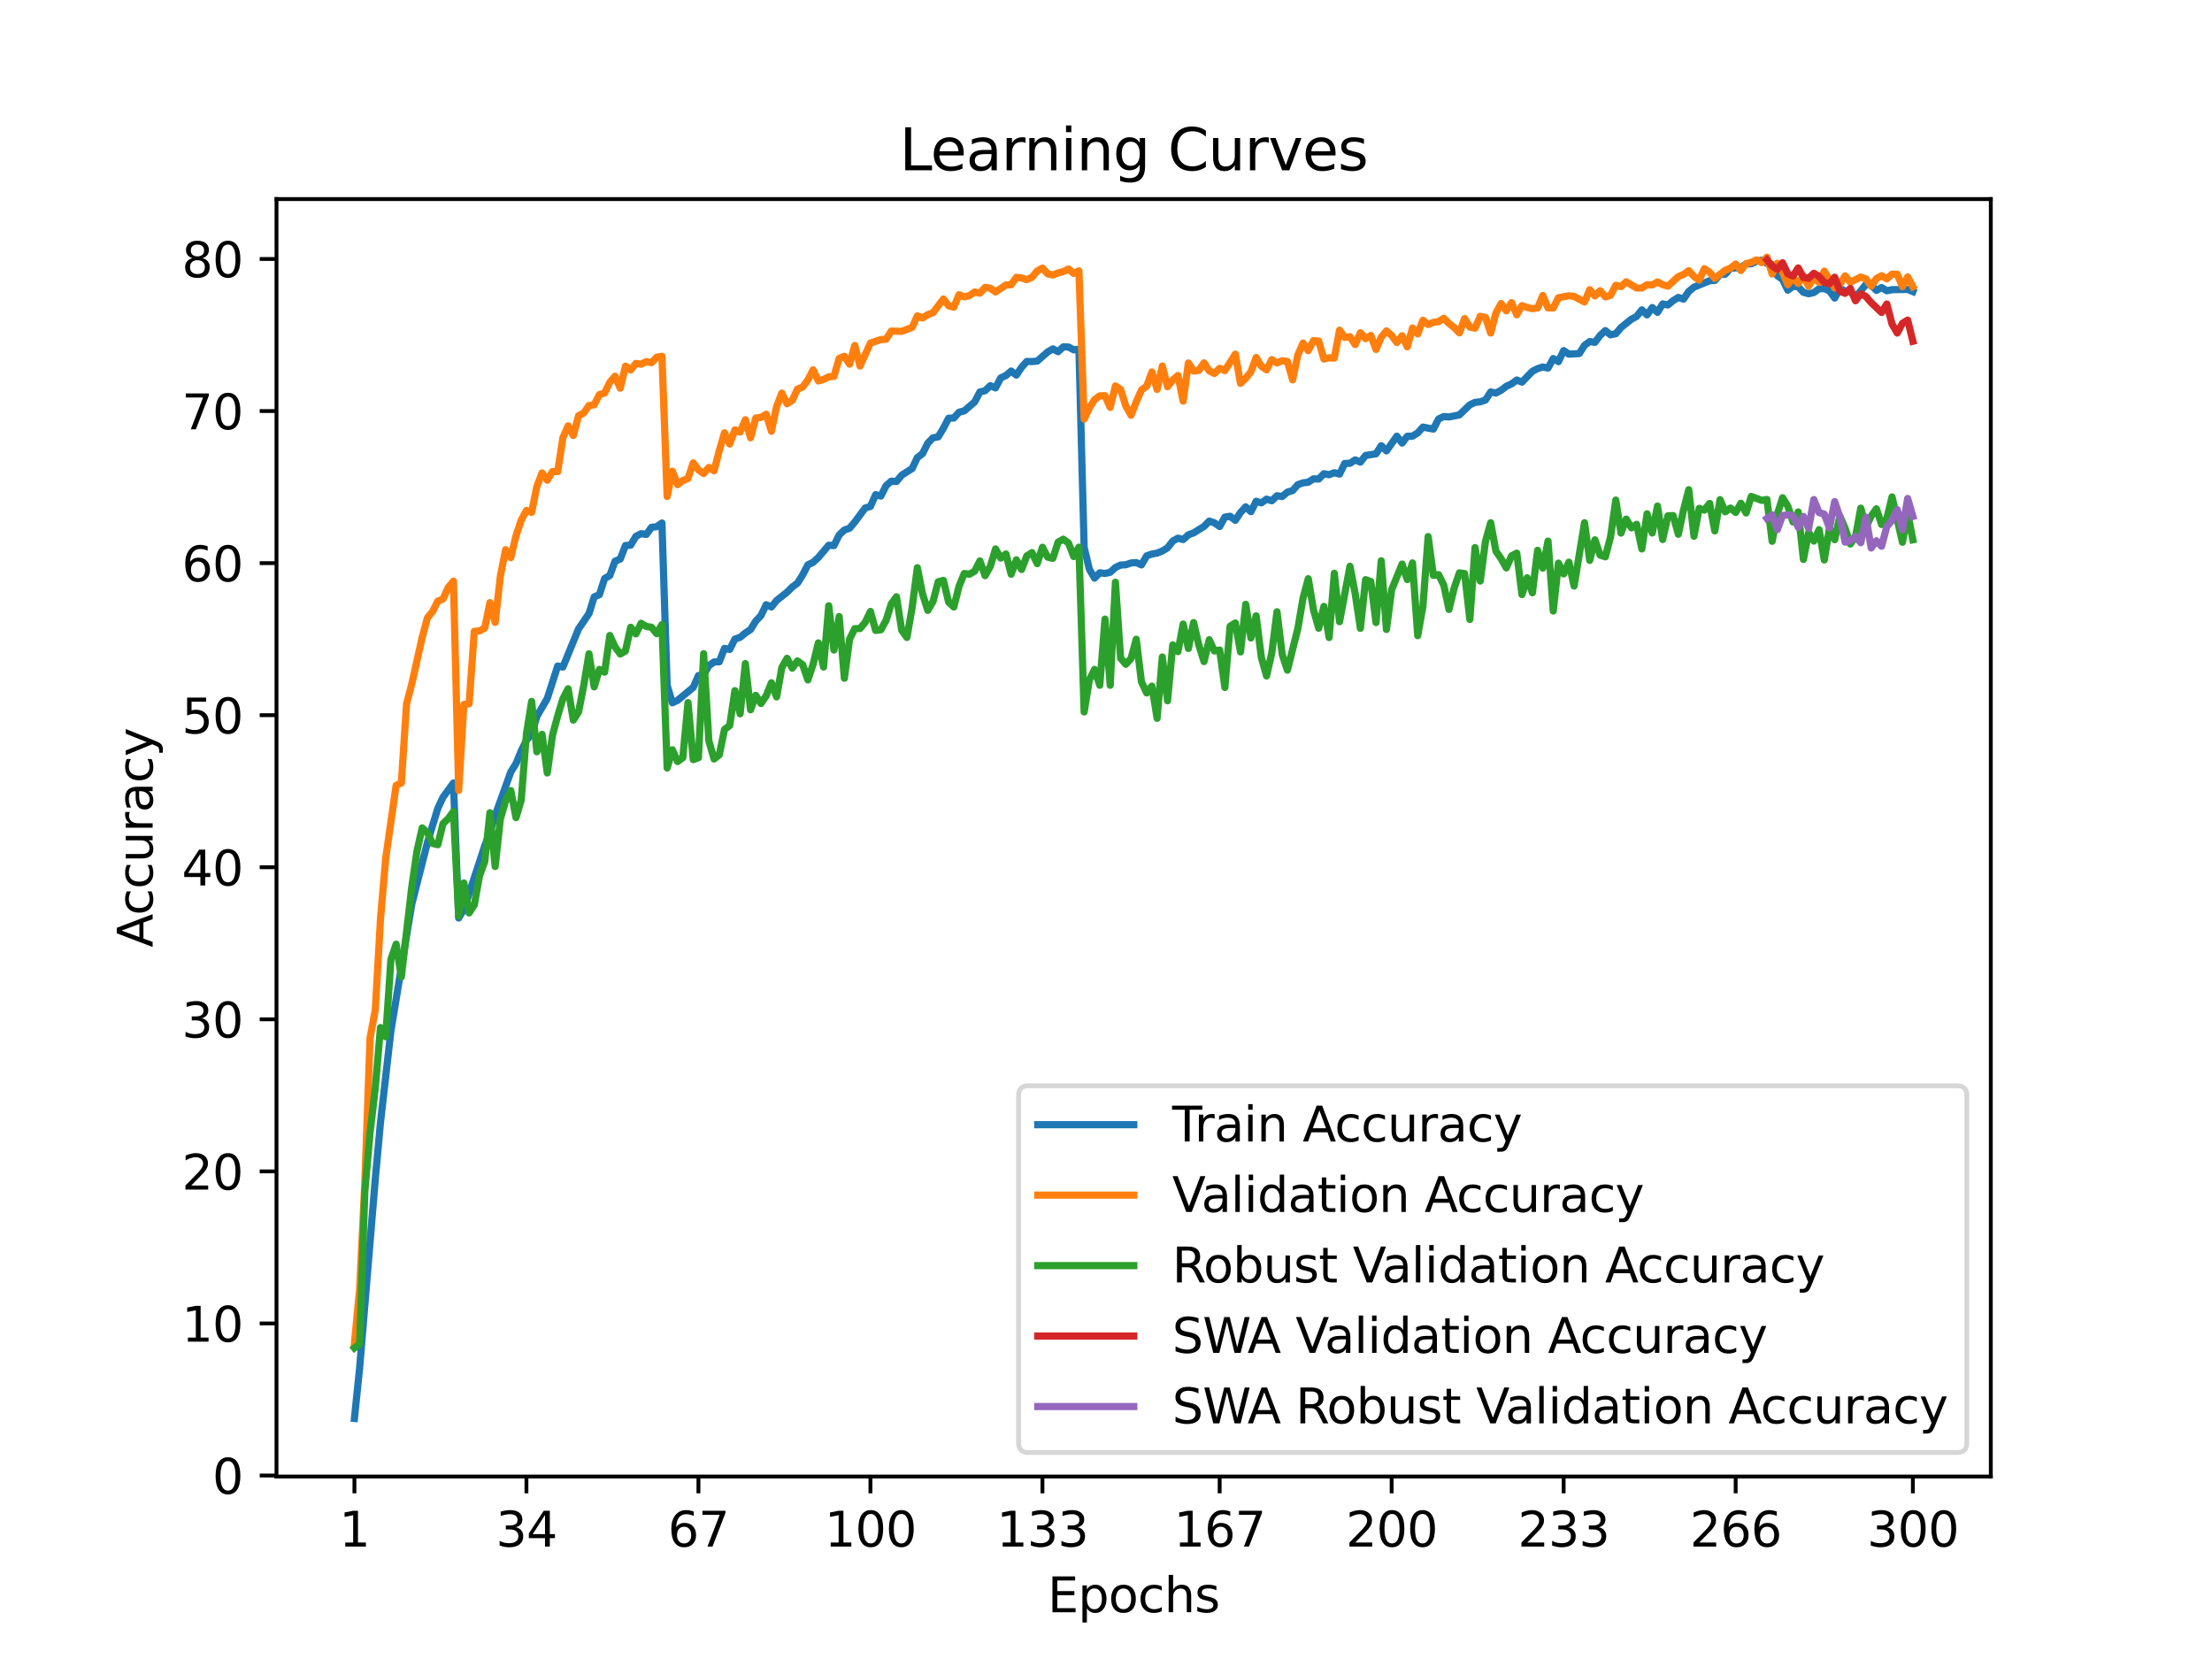 <?xml version="1.0" encoding="utf-8" standalone="no"?>
<!DOCTYPE svg PUBLIC "-//W3C//DTD SVG 1.1//EN"
  "http://www.w3.org/Graphics/SVG/1.1/DTD/svg11.dtd">
<svg xmlns:xlink="http://www.w3.org/1999/xlink" width="460.8pt" height="345.6pt" viewBox="0 0 460.8 345.6" xmlns="http://www.w3.org/2000/svg" version="1.1">
 <defs>
  <style type="text/css">*{stroke-linejoin: round; stroke-linecap: butt}</style>
 </defs>
 <g id="figure_1">
  <g id="patch_1">
   <path d="M 0 345.6 
L 460.8 345.6 
L 460.8 0 
L 0 0 
z
" style="fill: #ffffff"/>
  </g>
  <g id="axes_1">
   <g id="patch_2">
    <path d="M 57.6 307.584 
L 414.72 307.584 
L 414.72 41.472 
L 57.6 41.472 
z
" style="fill: #ffffff"/>
   </g>
   <g id="matplotlib.axis_1">
    <g id="xtick_1">
     <g id="line2d_1">
      <defs>
       <path id="mab8c688187" d="M 0 0 
L 0 3.5 
" style="stroke: #000000; stroke-width: 0.8"/>
      </defs>
      <g>
       <use xlink:href="#mab8c688187" x="73.833" y="307.584" style="stroke: #000000; stroke-width: 0.8"/>
      </g>
     </g>
     <g id="text_1">
      <!-- 1 -->
      <g transform="translate(70.651 322.182) scale(0.1 -0.1)">
       <defs>
        <path id="DejaVuSans-31" d="M 794 531 
L 1825 531 
L 1825 4091 
L 703 3866 
L 703 4441 
L 1819 4666 
L 2450 4666 
L 2450 531 
L 3481 531 
L 3481 0 
L 794 0 
L 794 531 
z
" transform="scale(0.016)"/>
       </defs>
       <use xlink:href="#DejaVuSans-31"/>
      </g>
     </g>
    </g>
    <g id="xtick_2">
     <g id="line2d_2">
      <g>
       <use xlink:href="#mab8c688187" x="109.664" y="307.584" style="stroke: #000000; stroke-width: 0.8"/>
      </g>
     </g>
     <g id="text_2">
      <!-- 34 -->
      <g transform="translate(103.302 322.182) scale(0.1 -0.1)">
       <defs>
        <path id="DejaVuSans-33" d="M 2597 2516 
Q 3050 2419 3304 2112 
Q 3559 1806 3559 1356 
Q 3559 666 3084 287 
Q 2609 -91 1734 -91 
Q 1441 -91 1130 -33 
Q 819 25 488 141 
L 488 750 
Q 750 597 1062 519 
Q 1375 441 1716 441 
Q 2309 441 2620 675 
Q 2931 909 2931 1356 
Q 2931 1769 2642 2001 
Q 2353 2234 1838 2234 
L 1294 2234 
L 1294 2753 
L 1863 2753 
Q 2328 2753 2575 2939 
Q 2822 3125 2822 3475 
Q 2822 3834 2567 4026 
Q 2313 4219 1838 4219 
Q 1578 4219 1281 4162 
Q 984 4106 628 3988 
L 628 4550 
Q 988 4650 1302 4700 
Q 1616 4750 1894 4750 
Q 2613 4750 3031 4423 
Q 3450 4097 3450 3541 
Q 3450 3153 3228 2886 
Q 3006 2619 2597 2516 
z
" transform="scale(0.016)"/>
        <path id="DejaVuSans-34" d="M 2419 4116 
L 825 1625 
L 2419 1625 
L 2419 4116 
z
M 2253 4666 
L 3047 4666 
L 3047 1625 
L 3713 1625 
L 3713 1100 
L 3047 1100 
L 3047 0 
L 2419 0 
L 2419 1100 
L 313 1100 
L 313 1709 
L 2253 4666 
z
" transform="scale(0.016)"/>
       </defs>
       <use xlink:href="#DejaVuSans-33"/>
       <use xlink:href="#DejaVuSans-34" x="63.623"/>
      </g>
     </g>
    </g>
    <g id="xtick_3">
     <g id="line2d_3">
      <g>
       <use xlink:href="#mab8c688187" x="145.496" y="307.584" style="stroke: #000000; stroke-width: 0.8"/>
      </g>
     </g>
     <g id="text_3">
      <!-- 67 -->
      <g transform="translate(139.133 322.182) scale(0.1 -0.1)">
       <defs>
        <path id="DejaVuSans-36" d="M 2113 2584 
Q 1688 2584 1439 2293 
Q 1191 2003 1191 1497 
Q 1191 994 1439 701 
Q 1688 409 2113 409 
Q 2538 409 2786 701 
Q 3034 994 3034 1497 
Q 3034 2003 2786 2293 
Q 2538 2584 2113 2584 
z
M 3366 4563 
L 3366 3988 
Q 3128 4100 2886 4159 
Q 2644 4219 2406 4219 
Q 1781 4219 1451 3797 
Q 1122 3375 1075 2522 
Q 1259 2794 1537 2939 
Q 1816 3084 2150 3084 
Q 2853 3084 3261 2657 
Q 3669 2231 3669 1497 
Q 3669 778 3244 343 
Q 2819 -91 2113 -91 
Q 1303 -91 875 529 
Q 447 1150 447 2328 
Q 447 3434 972 4092 
Q 1497 4750 2381 4750 
Q 2619 4750 2861 4703 
Q 3103 4656 3366 4563 
z
" transform="scale(0.016)"/>
        <path id="DejaVuSans-37" d="M 525 4666 
L 3525 4666 
L 3525 4397 
L 1831 0 
L 1172 0 
L 2766 4134 
L 525 4134 
L 525 4666 
z
" transform="scale(0.016)"/>
       </defs>
       <use xlink:href="#DejaVuSans-36"/>
       <use xlink:href="#DejaVuSans-37" x="63.623"/>
      </g>
     </g>
    </g>
    <g id="xtick_4">
     <g id="line2d_4">
      <g>
       <use xlink:href="#mab8c688187" x="181.327" y="307.584" style="stroke: #000000; stroke-width: 0.8"/>
      </g>
     </g>
     <g id="text_4">
      <!-- 100 -->
      <g transform="translate(171.783 322.182) scale(0.1 -0.1)">
       <defs>
        <path id="DejaVuSans-30" d="M 2034 4250 
Q 1547 4250 1301 3770 
Q 1056 3291 1056 2328 
Q 1056 1369 1301 889 
Q 1547 409 2034 409 
Q 2525 409 2770 889 
Q 3016 1369 3016 2328 
Q 3016 3291 2770 3770 
Q 2525 4250 2034 4250 
z
M 2034 4750 
Q 2819 4750 3233 4129 
Q 3647 3509 3647 2328 
Q 3647 1150 3233 529 
Q 2819 -91 2034 -91 
Q 1250 -91 836 529 
Q 422 1150 422 2328 
Q 422 3509 836 4129 
Q 1250 4750 2034 4750 
z
" transform="scale(0.016)"/>
       </defs>
       <use xlink:href="#DejaVuSans-31"/>
       <use xlink:href="#DejaVuSans-30" x="63.623"/>
       <use xlink:href="#DejaVuSans-30" x="127.246"/>
      </g>
     </g>
    </g>
    <g id="xtick_5">
     <g id="line2d_5">
      <g>
       <use xlink:href="#mab8c688187" x="217.158" y="307.584" style="stroke: #000000; stroke-width: 0.8"/>
      </g>
     </g>
     <g id="text_5">
      <!-- 133 -->
      <g transform="translate(207.615 322.182) scale(0.1 -0.1)">
       <use xlink:href="#DejaVuSans-31"/>
       <use xlink:href="#DejaVuSans-33" x="63.623"/>
       <use xlink:href="#DejaVuSans-33" x="127.246"/>
      </g>
     </g>
    </g>
    <g id="xtick_6">
     <g id="line2d_6">
      <g>
       <use xlink:href="#mab8c688187" x="254.076" y="307.584" style="stroke: #000000; stroke-width: 0.8"/>
      </g>
     </g>
     <g id="text_6">
      <!-- 167 -->
      <g transform="translate(244.532 322.182) scale(0.1 -0.1)">
       <use xlink:href="#DejaVuSans-31"/>
       <use xlink:href="#DejaVuSans-36" x="63.623"/>
       <use xlink:href="#DejaVuSans-37" x="127.246"/>
      </g>
     </g>
    </g>
    <g id="xtick_7">
     <g id="line2d_7">
      <g>
       <use xlink:href="#mab8c688187" x="289.907" y="307.584" style="stroke: #000000; stroke-width: 0.8"/>
      </g>
     </g>
     <g id="text_7">
      <!-- 200 -->
      <g transform="translate(280.363 322.182) scale(0.1 -0.1)">
       <defs>
        <path id="DejaVuSans-32" d="M 1228 531 
L 3431 531 
L 3431 0 
L 469 0 
L 469 531 
Q 828 903 1448 1529 
Q 2069 2156 2228 2338 
Q 2531 2678 2651 2914 
Q 2772 3150 2772 3378 
Q 2772 3750 2511 3984 
Q 2250 4219 1831 4219 
Q 1534 4219 1204 4116 
Q 875 4013 500 3803 
L 500 4441 
Q 881 4594 1212 4672 
Q 1544 4750 1819 4750 
Q 2544 4750 2975 4387 
Q 3406 4025 3406 3419 
Q 3406 3131 3298 2873 
Q 3191 2616 2906 2266 
Q 2828 2175 2409 1742 
Q 1991 1309 1228 531 
z
" transform="scale(0.016)"/>
       </defs>
       <use xlink:href="#DejaVuSans-32"/>
       <use xlink:href="#DejaVuSans-30" x="63.623"/>
       <use xlink:href="#DejaVuSans-30" x="127.246"/>
      </g>
     </g>
    </g>
    <g id="xtick_8">
     <g id="line2d_8">
      <g>
       <use xlink:href="#mab8c688187" x="325.739" y="307.584" style="stroke: #000000; stroke-width: 0.8"/>
      </g>
     </g>
     <g id="text_8">
      <!-- 233 -->
      <g transform="translate(316.195 322.182) scale(0.1 -0.1)">
       <use xlink:href="#DejaVuSans-32"/>
       <use xlink:href="#DejaVuSans-33" x="63.623"/>
       <use xlink:href="#DejaVuSans-33" x="127.246"/>
      </g>
     </g>
    </g>
    <g id="xtick_9">
     <g id="line2d_9">
      <g>
       <use xlink:href="#mab8c688187" x="361.57" y="307.584" style="stroke: #000000; stroke-width: 0.8"/>
      </g>
     </g>
     <g id="text_9">
      <!-- 266 -->
      <g transform="translate(352.026 322.182) scale(0.1 -0.1)">
       <use xlink:href="#DejaVuSans-32"/>
       <use xlink:href="#DejaVuSans-36" x="63.623"/>
       <use xlink:href="#DejaVuSans-36" x="127.246"/>
      </g>
     </g>
    </g>
    <g id="xtick_10">
     <g id="line2d_10">
      <g>
       <use xlink:href="#mab8c688187" x="398.487" y="307.584" style="stroke: #000000; stroke-width: 0.8"/>
      </g>
     </g>
     <g id="text_10">
      <!-- 300 -->
      <g transform="translate(388.944 322.182) scale(0.1 -0.1)">
       <use xlink:href="#DejaVuSans-33"/>
       <use xlink:href="#DejaVuSans-30" x="63.623"/>
       <use xlink:href="#DejaVuSans-30" x="127.246"/>
      </g>
     </g>
    </g>
    <g id="text_11">
     <!-- Epochs -->
     <g transform="translate(218.244 335.861) scale(0.1 -0.1)">
      <defs>
       <path id="DejaVuSans-45" d="M 628 4666 
L 3578 4666 
L 3578 4134 
L 1259 4134 
L 1259 2753 
L 3481 2753 
L 3481 2222 
L 1259 2222 
L 1259 531 
L 3634 531 
L 3634 0 
L 628 0 
L 628 4666 
z
" transform="scale(0.016)"/>
       <path id="DejaVuSans-70" d="M 1159 525 
L 1159 -1331 
L 581 -1331 
L 581 3500 
L 1159 3500 
L 1159 2969 
Q 1341 3281 1617 3432 
Q 1894 3584 2278 3584 
Q 2916 3584 3314 3078 
Q 3713 2572 3713 1747 
Q 3713 922 3314 415 
Q 2916 -91 2278 -91 
Q 1894 -91 1617 61 
Q 1341 213 1159 525 
z
M 3116 1747 
Q 3116 2381 2855 2742 
Q 2594 3103 2138 3103 
Q 1681 3103 1420 2742 
Q 1159 2381 1159 1747 
Q 1159 1113 1420 752 
Q 1681 391 2138 391 
Q 2594 391 2855 752 
Q 3116 1113 3116 1747 
z
" transform="scale(0.016)"/>
       <path id="DejaVuSans-6f" d="M 1959 3097 
Q 1497 3097 1228 2736 
Q 959 2375 959 1747 
Q 959 1119 1226 758 
Q 1494 397 1959 397 
Q 2419 397 2687 759 
Q 2956 1122 2956 1747 
Q 2956 2369 2687 2733 
Q 2419 3097 1959 3097 
z
M 1959 3584 
Q 2709 3584 3137 3096 
Q 3566 2609 3566 1747 
Q 3566 888 3137 398 
Q 2709 -91 1959 -91 
Q 1206 -91 779 398 
Q 353 888 353 1747 
Q 353 2609 779 3096 
Q 1206 3584 1959 3584 
z
" transform="scale(0.016)"/>
       <path id="DejaVuSans-63" d="M 3122 3366 
L 3122 2828 
Q 2878 2963 2633 3030 
Q 2388 3097 2138 3097 
Q 1578 3097 1268 2742 
Q 959 2388 959 1747 
Q 959 1106 1268 751 
Q 1578 397 2138 397 
Q 2388 397 2633 464 
Q 2878 531 3122 666 
L 3122 134 
Q 2881 22 2623 -34 
Q 2366 -91 2075 -91 
Q 1284 -91 818 406 
Q 353 903 353 1747 
Q 353 2603 823 3093 
Q 1294 3584 2113 3584 
Q 2378 3584 2631 3529 
Q 2884 3475 3122 3366 
z
" transform="scale(0.016)"/>
       <path id="DejaVuSans-68" d="M 3513 2113 
L 3513 0 
L 2938 0 
L 2938 2094 
Q 2938 2591 2744 2837 
Q 2550 3084 2163 3084 
Q 1697 3084 1428 2787 
Q 1159 2491 1159 1978 
L 1159 0 
L 581 0 
L 581 4863 
L 1159 4863 
L 1159 2956 
Q 1366 3272 1645 3428 
Q 1925 3584 2291 3584 
Q 2894 3584 3203 3211 
Q 3513 2838 3513 2113 
z
" transform="scale(0.016)"/>
       <path id="DejaVuSans-73" d="M 2834 3397 
L 2834 2853 
Q 2591 2978 2328 3040 
Q 2066 3103 1784 3103 
Q 1356 3103 1142 2972 
Q 928 2841 928 2578 
Q 928 2378 1081 2264 
Q 1234 2150 1697 2047 
L 1894 2003 
Q 2506 1872 2764 1633 
Q 3022 1394 3022 966 
Q 3022 478 2636 193 
Q 2250 -91 1575 -91 
Q 1294 -91 989 -36 
Q 684 19 347 128 
L 347 722 
Q 666 556 975 473 
Q 1284 391 1588 391 
Q 1994 391 2212 530 
Q 2431 669 2431 922 
Q 2431 1156 2273 1281 
Q 2116 1406 1581 1522 
L 1381 1569 
Q 847 1681 609 1914 
Q 372 2147 372 2553 
Q 372 3047 722 3315 
Q 1072 3584 1716 3584 
Q 2034 3584 2315 3537 
Q 2597 3491 2834 3397 
z
" transform="scale(0.016)"/>
      </defs>
      <use xlink:href="#DejaVuSans-45"/>
      <use xlink:href="#DejaVuSans-70" x="63.184"/>
      <use xlink:href="#DejaVuSans-6f" x="126.66"/>
      <use xlink:href="#DejaVuSans-63" x="187.842"/>
      <use xlink:href="#DejaVuSans-68" x="242.822"/>
      <use xlink:href="#DejaVuSans-73" x="306.201"/>
     </g>
    </g>
   </g>
   <g id="matplotlib.axis_2">
    <g id="ytick_1">
     <g id="line2d_11">
      <defs>
       <path id="m1362a37947" d="M 0 0 
L -3.5 0 
" style="stroke: #000000; stroke-width: 0.8"/>
      </defs>
      <g>
       <use xlink:href="#m1362a37947" x="57.6" y="307.374" style="stroke: #000000; stroke-width: 0.8"/>
      </g>
     </g>
     <g id="text_12">
      <!-- 0 -->
      <g transform="translate(44.237 311.173) scale(0.1 -0.1)">
       <use xlink:href="#DejaVuSans-30"/>
      </g>
     </g>
    </g>
    <g id="ytick_2">
     <g id="line2d_12">
      <g>
       <use xlink:href="#m1362a37947" x="57.6" y="275.695" style="stroke: #000000; stroke-width: 0.8"/>
      </g>
     </g>
     <g id="text_13">
      <!-- 10 -->
      <g transform="translate(37.875 279.495) scale(0.1 -0.1)">
       <use xlink:href="#DejaVuSans-31"/>
       <use xlink:href="#DejaVuSans-30" x="63.623"/>
      </g>
     </g>
    </g>
    <g id="ytick_3">
     <g id="line2d_13">
      <g>
       <use xlink:href="#m1362a37947" x="57.6" y="244.017" style="stroke: #000000; stroke-width: 0.8"/>
      </g>
     </g>
     <g id="text_14">
      <!-- 20 -->
      <g transform="translate(37.875 247.816) scale(0.1 -0.1)">
       <use xlink:href="#DejaVuSans-32"/>
       <use xlink:href="#DejaVuSans-30" x="63.623"/>
      </g>
     </g>
    </g>
    <g id="ytick_4">
     <g id="line2d_14">
      <g>
       <use xlink:href="#m1362a37947" x="57.6" y="212.339" style="stroke: #000000; stroke-width: 0.8"/>
      </g>
     </g>
     <g id="text_15">
      <!-- 30 -->
      <g transform="translate(37.875 216.138) scale(0.1 -0.1)">
       <use xlink:href="#DejaVuSans-33"/>
       <use xlink:href="#DejaVuSans-30" x="63.623"/>
      </g>
     </g>
    </g>
    <g id="ytick_5">
     <g id="line2d_15">
      <g>
       <use xlink:href="#m1362a37947" x="57.6" y="180.661" style="stroke: #000000; stroke-width: 0.8"/>
      </g>
     </g>
     <g id="text_16">
      <!-- 40 -->
      <g transform="translate(37.875 184.46) scale(0.1 -0.1)">
       <use xlink:href="#DejaVuSans-34"/>
       <use xlink:href="#DejaVuSans-30" x="63.623"/>
      </g>
     </g>
    </g>
    <g id="ytick_6">
     <g id="line2d_16">
      <g>
       <use xlink:href="#m1362a37947" x="57.6" y="148.983" style="stroke: #000000; stroke-width: 0.8"/>
      </g>
     </g>
     <g id="text_17">
      <!-- 50 -->
      <g transform="translate(37.875 152.782) scale(0.1 -0.1)">
       <defs>
        <path id="DejaVuSans-35" d="M 691 4666 
L 3169 4666 
L 3169 4134 
L 1269 4134 
L 1269 2991 
Q 1406 3038 1543 3061 
Q 1681 3084 1819 3084 
Q 2600 3084 3056 2656 
Q 3513 2228 3513 1497 
Q 3513 744 3044 326 
Q 2575 -91 1722 -91 
Q 1428 -91 1123 -41 
Q 819 9 494 109 
L 494 744 
Q 775 591 1075 516 
Q 1375 441 1709 441 
Q 2250 441 2565 725 
Q 2881 1009 2881 1497 
Q 2881 1984 2565 2268 
Q 2250 2553 1709 2553 
Q 1456 2553 1204 2497 
Q 953 2441 691 2322 
L 691 4666 
z
" transform="scale(0.016)"/>
       </defs>
       <use xlink:href="#DejaVuSans-35"/>
       <use xlink:href="#DejaVuSans-30" x="63.623"/>
      </g>
     </g>
    </g>
    <g id="ytick_7">
     <g id="line2d_17">
      <g>
       <use xlink:href="#m1362a37947" x="57.6" y="117.305" style="stroke: #000000; stroke-width: 0.8"/>
      </g>
     </g>
     <g id="text_18">
      <!-- 60 -->
      <g transform="translate(37.875 121.104) scale(0.1 -0.1)">
       <use xlink:href="#DejaVuSans-36"/>
       <use xlink:href="#DejaVuSans-30" x="63.623"/>
      </g>
     </g>
    </g>
    <g id="ytick_8">
     <g id="line2d_18">
      <g>
       <use xlink:href="#m1362a37947" x="57.6" y="85.626" style="stroke: #000000; stroke-width: 0.8"/>
      </g>
     </g>
     <g id="text_19">
      <!-- 70 -->
      <g transform="translate(37.875 89.426) scale(0.1 -0.1)">
       <use xlink:href="#DejaVuSans-37"/>
       <use xlink:href="#DejaVuSans-30" x="63.623"/>
      </g>
     </g>
    </g>
    <g id="ytick_9">
     <g id="line2d_19">
      <g>
       <use xlink:href="#m1362a37947" x="57.6" y="53.948" style="stroke: #000000; stroke-width: 0.8"/>
      </g>
     </g>
     <g id="text_20">
      <!-- 80 -->
      <g transform="translate(37.875 57.747) scale(0.1 -0.1)">
       <defs>
        <path id="DejaVuSans-38" d="M 2034 2216 
Q 1584 2216 1326 1975 
Q 1069 1734 1069 1313 
Q 1069 891 1326 650 
Q 1584 409 2034 409 
Q 2484 409 2743 651 
Q 3003 894 3003 1313 
Q 3003 1734 2745 1975 
Q 2488 2216 2034 2216 
z
M 1403 2484 
Q 997 2584 770 2862 
Q 544 3141 544 3541 
Q 544 4100 942 4425 
Q 1341 4750 2034 4750 
Q 2731 4750 3128 4425 
Q 3525 4100 3525 3541 
Q 3525 3141 3298 2862 
Q 3072 2584 2669 2484 
Q 3125 2378 3379 2068 
Q 3634 1759 3634 1313 
Q 3634 634 3220 271 
Q 2806 -91 2034 -91 
Q 1263 -91 848 271 
Q 434 634 434 1313 
Q 434 1759 690 2068 
Q 947 2378 1403 2484 
z
M 1172 3481 
Q 1172 3119 1398 2916 
Q 1625 2713 2034 2713 
Q 2441 2713 2670 2916 
Q 2900 3119 2900 3481 
Q 2900 3844 2670 4047 
Q 2441 4250 2034 4250 
Q 1625 4250 1398 4047 
Q 1172 3844 1172 3481 
z
" transform="scale(0.016)"/>
       </defs>
       <use xlink:href="#DejaVuSans-38"/>
       <use xlink:href="#DejaVuSans-30" x="63.623"/>
      </g>
     </g>
    </g>
    <g id="text_21">
     <!-- Accuracy -->
     <g transform="translate(31.795 197.356) rotate(-90) scale(0.1 -0.1)">
      <defs>
       <path id="DejaVuSans-41" d="M 2188 4044 
L 1331 1722 
L 3047 1722 
L 2188 4044 
z
M 1831 4666 
L 2547 4666 
L 4325 0 
L 3669 0 
L 3244 1197 
L 1141 1197 
L 716 0 
L 50 0 
L 1831 4666 
z
" transform="scale(0.016)"/>
       <path id="DejaVuSans-75" d="M 544 1381 
L 544 3500 
L 1119 3500 
L 1119 1403 
Q 1119 906 1312 657 
Q 1506 409 1894 409 
Q 2359 409 2629 706 
Q 2900 1003 2900 1516 
L 2900 3500 
L 3475 3500 
L 3475 0 
L 2900 0 
L 2900 538 
Q 2691 219 2414 64 
Q 2138 -91 1772 -91 
Q 1169 -91 856 284 
Q 544 659 544 1381 
z
M 1991 3584 
L 1991 3584 
z
" transform="scale(0.016)"/>
       <path id="DejaVuSans-72" d="M 2631 2963 
Q 2534 3019 2420 3045 
Q 2306 3072 2169 3072 
Q 1681 3072 1420 2755 
Q 1159 2438 1159 1844 
L 1159 0 
L 581 0 
L 581 3500 
L 1159 3500 
L 1159 2956 
Q 1341 3275 1631 3429 
Q 1922 3584 2338 3584 
Q 2397 3584 2469 3576 
Q 2541 3569 2628 3553 
L 2631 2963 
z
" transform="scale(0.016)"/>
       <path id="DejaVuSans-61" d="M 2194 1759 
Q 1497 1759 1228 1600 
Q 959 1441 959 1056 
Q 959 750 1161 570 
Q 1363 391 1709 391 
Q 2188 391 2477 730 
Q 2766 1069 2766 1631 
L 2766 1759 
L 2194 1759 
z
M 3341 1997 
L 3341 0 
L 2766 0 
L 2766 531 
Q 2569 213 2275 61 
Q 1981 -91 1556 -91 
Q 1019 -91 701 211 
Q 384 513 384 1019 
Q 384 1609 779 1909 
Q 1175 2209 1959 2209 
L 2766 2209 
L 2766 2266 
Q 2766 2663 2505 2880 
Q 2244 3097 1772 3097 
Q 1472 3097 1187 3025 
Q 903 2953 641 2809 
L 641 3341 
Q 956 3463 1253 3523 
Q 1550 3584 1831 3584 
Q 2591 3584 2966 3190 
Q 3341 2797 3341 1997 
z
" transform="scale(0.016)"/>
       <path id="DejaVuSans-79" d="M 2059 -325 
Q 1816 -950 1584 -1140 
Q 1353 -1331 966 -1331 
L 506 -1331 
L 506 -850 
L 844 -850 
Q 1081 -850 1212 -737 
Q 1344 -625 1503 -206 
L 1606 56 
L 191 3500 
L 800 3500 
L 1894 763 
L 2988 3500 
L 3597 3500 
L 2059 -325 
z
" transform="scale(0.016)"/>
      </defs>
      <use xlink:href="#DejaVuSans-41"/>
      <use xlink:href="#DejaVuSans-63" x="66.658"/>
      <use xlink:href="#DejaVuSans-63" x="121.639"/>
      <use xlink:href="#DejaVuSans-75" x="176.619"/>
      <use xlink:href="#DejaVuSans-72" x="239.998"/>
      <use xlink:href="#DejaVuSans-61" x="281.111"/>
      <use xlink:href="#DejaVuSans-63" x="342.391"/>
      <use xlink:href="#DejaVuSans-79" x="397.371"/>
     </g>
    </g>
   </g>
   <g id="line2d_20">
    <path d="M 73.833 295.488 
L 74.919 284.952 
L 78.176 245.652 
L 79.262 233.823 
L 81.433 214.766 
L 85.777 188.365 
L 89.034 175.542 
L 91.206 168.395 
L 92.291 166.07 
L 94.463 163.105 
L 95.549 191.241 
L 96.635 189.442 
L 100.978 176.22 
L 102.064 173.362 
L 103.149 169.871 
L 106.407 160.818 
L 107.493 159.069 
L 108.578 156.433 
L 109.664 154.235 
L 110.75 152.911 
L 111.836 149.242 
L 114.007 145.504 
L 116.179 138.744 
L 117.265 138.96 
L 120.522 131.009 
L 122.694 127.822 
L 123.78 124.343 
L 124.865 123.875 
L 125.951 120.517 
L 127.037 119.889 
L 128.123 116.912 
L 129.209 116.462 
L 130.294 113.636 
L 131.38 113.566 
L 132.466 111.729 
L 133.552 111.172 
L 134.638 111.336 
L 135.723 109.847 
L 136.809 109.721 
L 137.895 108.948 
L 138.981 142.805 
L 140.067 146.404 
L 141.152 145.891 
L 144.41 143.205 
L 145.496 140.727 
L 146.581 140.632 
L 147.667 138.668 
L 148.753 137.895 
L 149.839 137.864 
L 150.925 135.07 
L 152.01 135.285 
L 153.096 133.131 
L 154.182 132.763 
L 155.268 131.864 
L 156.354 131.148 
L 157.439 129.374 
L 158.525 128.233 
L 159.611 125.972 
L 160.697 126.447 
L 161.783 125.085 
L 163.954 123.368 
L 165.04 122.284 
L 166.126 121.486 
L 167.212 119.756 
L 168.297 117.659 
L 169.383 117.14 
L 170.469 116.145 
L 172.641 113.579 
L 173.726 113.655 
L 174.812 111.444 
L 175.898 110.418 
L 176.984 110.038 
L 178.07 108.739 
L 180.241 105.818 
L 181.327 105.501 
L 182.413 103.049 
L 183.499 103.341 
L 184.584 101.18 
L 185.67 100.236 
L 186.756 100.3 
L 187.842 98.988 
L 190.013 97.607 
L 191.099 95.32 
L 192.185 94.496 
L 193.271 92.317 
L 194.357 91.202 
L 195.442 91.005 
L 196.528 89.212 
L 197.614 87.122 
L 198.7 87.077 
L 199.786 85.873 
L 200.871 85.595 
L 203.043 83.732 
L 204.129 81.66 
L 205.215 81.388 
L 206.3 80.342 
L 207.386 80.805 
L 208.472 78.727 
L 209.558 78.226 
L 210.644 77.295 
L 211.729 78.138 
L 212.815 76.509 
L 213.901 75.293 
L 214.987 75.325 
L 216.073 75.223 
L 218.244 73.316 
L 219.33 72.676 
L 220.416 73.265 
L 221.502 72.252 
L 222.587 72.29 
L 223.673 72.873 
L 224.759 72.759 
L 225.845 114.023 
L 226.931 118.584 
L 228.016 120.434 
L 229.102 119.319 
L 230.188 119.465 
L 231.274 119.218 
L 232.36 118.211 
L 233.445 117.704 
L 234.531 117.653 
L 235.617 117.273 
L 236.703 117.197 
L 237.789 117.678 
L 238.875 115.79 
L 239.96 115.416 
L 241.046 115.22 
L 242.132 114.783 
L 243.218 114.118 
L 244.304 112.718 
L 245.389 112.109 
L 246.475 112.401 
L 247.561 111.412 
L 248.647 111.013 
L 250.818 109.67 
L 251.904 108.555 
L 252.99 108.916 
L 254.076 109.683 
L 255.162 107.725 
L 256.247 107.548 
L 257.333 108.397 
L 258.419 106.762 
L 259.505 105.584 
L 260.591 106.591 
L 261.676 104.424 
L 262.762 104.76 
L 263.848 103.981 
L 264.934 104.316 
L 266.02 103.271 
L 267.105 103.429 
L 268.191 102.517 
L 269.277 102.194 
L 270.363 100.959 
L 271.449 100.585 
L 272.534 100.452 
L 273.62 99.748 
L 274.706 99.799 
L 275.792 98.678 
L 276.878 98.893 
L 277.963 98.475 
L 279.049 98.766 
L 280.135 96.543 
L 281.221 96.517 
L 282.307 95.808 
L 283.392 96.264 
L 284.478 94.883 
L 286.65 94.534 
L 287.736 92.843 
L 288.821 93.932 
L 290.993 90.86 
L 292.079 92.304 
L 293.165 90.879 
L 294.25 90.853 
L 295.336 90.182 
L 296.422 88.972 
L 298.594 89.39 
L 299.679 87.286 
L 300.765 86.773 
L 301.851 86.862 
L 304.023 86.425 
L 306.194 84.328 
L 307.28 83.821 
L 308.366 83.707 
L 309.452 83.333 
L 310.537 81.648 
L 311.623 81.882 
L 312.709 81.305 
L 313.795 80.469 
L 314.881 79.975 
L 315.966 79.164 
L 317.052 79.607 
L 319.224 77.339 
L 320.31 76.794 
L 321.395 76.452 
L 322.481 76.674 
L 323.567 74.697 
L 324.653 75.337 
L 325.739 73.037 
L 326.824 73.772 
L 328.996 73.652 
L 330.082 71.941 
L 331.168 71.149 
L 332.253 71.314 
L 333.339 69.87 
L 334.425 68.875 
L 335.511 69.756 
L 336.597 69.521 
L 337.682 68.235 
L 339.854 66.493 
L 340.94 65.916 
L 342.026 64.548 
L 343.111 65.599 
L 344.197 64.066 
L 345.283 65.061 
L 346.369 63.312 
L 347.455 63.528 
L 348.54 62.634 
L 349.626 61.963 
L 350.712 62.311 
L 351.798 60.702 
L 352.884 59.828 
L 356.141 58.484 
L 357.227 58.427 
L 358.313 57.186 
L 359.398 57.122 
L 360.484 55.893 
L 362.656 55.728 
L 363.742 54.987 
L 364.827 54.949 
L 365.913 54.423 
L 366.999 54.195 
L 368.085 54.854 
L 369.171 55.12 
L 370.256 57.42 
L 371.342 58.225 
L 372.428 60.449 
L 373.514 59.631 
L 374.6 59.733 
L 375.685 60.892 
L 376.771 61.19 
L 377.857 60.943 
L 378.943 60.151 
L 380.029 60.125 
L 381.114 60.607 
L 382.2 62.089 
L 383.286 60.119 
L 384.372 60.601 
L 385.458 60.746 
L 386.543 61.779 
L 387.629 60.601 
L 388.715 59.232 
L 389.801 59.384 
L 390.887 60.499 
L 391.972 59.904 
L 393.058 60.575 
L 394.144 60.347 
L 397.401 60.29 
L 398.487 60.746 
L 398.487 60.746 
" clip-path="url(#pb39b799345)" style="fill: none; stroke: #1f77b4; stroke-width: 1.5; stroke-linecap: square"/>
   </g>
   <g id="line2d_21">
    <path d="M 73.833 279.909 
L 74.919 268.536 
L 76.004 246.361 
L 77.09 216.236 
L 78.176 210.407 
L 79.262 191.463 
L 80.348 178.824 
L 82.519 163.618 
L 83.605 163.111 
L 84.691 146.639 
L 85.777 142.489 
L 87.948 132.795 
L 89.034 128.709 
L 90.12 127.378 
L 91.206 125.224 
L 92.291 124.781 
L 93.377 122.373 
L 94.463 121.074 
L 95.549 164.663 
L 96.635 146.765 
L 97.72 146.607 
L 98.806 131.528 
L 99.892 131.433 
L 100.978 130.831 
L 102.064 125.541 
L 103.149 129.659 
L 104.235 120.029 
L 105.321 114.517 
L 106.407 116.164 
L 107.493 111.634 
L 108.578 108.371 
L 109.664 106.344 
L 110.75 106.724 
L 111.836 101.339 
L 112.922 98.519 
L 114.007 100.04 
L 115.093 98.234 
L 116.179 98.234 
L 117.265 91.17 
L 118.351 88.699 
L 119.436 90.727 
L 120.522 86.608 
L 121.608 86.038 
L 122.694 84.486 
L 123.78 84.328 
L 124.865 82.205 
L 125.951 81.888 
L 127.037 79.639 
L 128.123 78.372 
L 129.209 80.875 
L 130.294 76.281 
L 131.38 77.073 
L 132.466 75.711 
L 133.552 75.869 
L 134.638 75.331 
L 135.723 75.553 
L 136.809 74.412 
L 137.895 74.222 
L 138.981 103.429 
L 140.067 98.171 
L 141.152 100.959 
L 142.238 100.103 
L 143.324 99.691 
L 144.41 96.429 
L 145.496 97.886 
L 146.581 98.646 
L 147.667 97.379 
L 148.753 98.076 
L 149.839 93.894 
L 150.925 90.156 
L 152.01 92.5 
L 153.096 89.554 
L 154.182 89.998 
L 155.268 87.432 
L 156.354 91.202 
L 157.439 87.084 
L 158.525 86.957 
L 159.611 86.292 
L 160.697 89.84 
L 161.783 84.676 
L 162.868 81.888 
L 163.954 84.106 
L 165.04 83.409 
L 166.126 81.065 
L 167.212 80.621 
L 168.297 79.164 
L 169.383 77.042 
L 170.469 79.354 
L 171.555 79.037 
L 172.641 78.499 
L 173.726 78.404 
L 174.812 74.666 
L 175.898 74.222 
L 176.984 75.869 
L 178.07 71.973 
L 179.155 76.25 
L 181.327 71.466 
L 183.499 70.738 
L 184.584 70.674 
L 185.67 68.964 
L 187.842 69.027 
L 190.013 68.203 
L 191.099 65.796 
L 192.185 66.239 
L 193.271 65.542 
L 194.357 65.162 
L 196.528 62.28 
L 197.614 63.705 
L 198.7 63.99 
L 199.786 61.393 
L 200.871 61.836 
L 201.957 61.583 
L 203.043 60.822 
L 204.129 61.076 
L 205.215 59.872 
L 206.3 60.03 
L 207.386 60.822 
L 209.558 59.365 
L 210.644 59.302 
L 211.729 57.781 
L 212.815 57.908 
L 213.901 58.256 
L 214.987 57.75 
L 216.073 56.451 
L 217.158 55.849 
L 218.244 57.053 
L 219.33 57.274 
L 220.416 56.863 
L 221.502 56.577 
L 222.587 56.039 
L 223.673 56.958 
L 224.759 56.419 
L 225.845 87.305 
L 226.931 84.993 
L 228.016 83.25 
L 229.102 82.459 
L 230.188 82.427 
L 231.274 84.866 
L 232.36 80.399 
L 233.445 81.128 
L 234.531 84.581 
L 235.617 86.513 
L 236.703 83.694 
L 237.789 81.255 
L 238.875 80.431 
L 239.96 77.485 
L 241.046 81.128 
L 242.132 76.25 
L 243.218 80.558 
L 244.304 79.164 
L 245.389 78.214 
L 246.475 83.567 
L 247.561 75.616 
L 248.647 77.295 
L 249.733 77.168 
L 250.818 75.584 
L 251.904 77.263 
L 252.99 77.802 
L 254.076 76.725 
L 255.162 77.2 
L 257.333 73.779 
L 258.419 79.861 
L 259.505 78.816 
L 260.591 77.453 
L 261.676 74.476 
L 262.762 76.313 
L 263.848 77.042 
L 264.934 74.919 
L 266.02 75.616 
L 267.105 75.141 
L 268.191 75.299 
L 269.277 79.132 
L 270.363 73.969 
L 271.449 71.466 
L 272.534 73.05 
L 273.62 70.959 
L 274.706 71.054 
L 275.792 74.792 
L 276.878 74.539 
L 277.963 74.602 
L 279.049 68.774 
L 280.135 70.294 
L 281.221 70.136 
L 282.307 71.783 
L 283.392 69.312 
L 284.478 70.548 
L 285.564 69.882 
L 286.65 72.797 
L 287.736 70.262 
L 288.821 68.932 
L 289.907 69.882 
L 290.993 71.371 
L 292.079 69.946 
L 293.165 72.258 
L 294.25 68.33 
L 295.336 69.565 
L 296.422 66.714 
L 297.508 67.601 
L 298.594 67.158 
L 299.679 67 
L 300.765 66.303 
L 301.851 67.38 
L 302.937 68.235 
L 304.023 69.344 
L 305.108 66.366 
L 306.194 68.14 
L 307.28 68.362 
L 308.366 65.891 
L 309.452 66.113 
L 310.537 69.375 
L 311.623 65.226 
L 312.709 63.23 
L 313.795 64.75 
L 314.881 63.04 
L 315.966 65.574 
L 317.052 63.673 
L 318.138 64.053 
L 319.224 64.307 
L 320.31 64.149 
L 321.395 61.551 
L 322.481 64.149 
L 323.567 64.149 
L 324.653 62.026 
L 326.824 61.614 
L 327.91 61.741 
L 330.082 62.913 
L 331.168 60.347 
L 332.253 61.646 
L 333.339 60.569 
L 334.425 61.836 
L 335.511 61.519 
L 336.597 59.428 
L 337.682 59.714 
L 338.768 58.7 
L 340.94 59.999 
L 342.026 59.999 
L 343.111 59.302 
L 344.197 59.365 
L 345.283 58.732 
L 346.369 59.302 
L 347.455 59.619 
L 349.626 57.623 
L 350.712 57.179 
L 351.798 56.387 
L 352.884 57.591 
L 353.969 58.351 
L 355.055 55.976 
L 356.141 56.704 
L 357.227 58.003 
L 359.398 56.292 
L 360.484 55.881 
L 361.57 54.994 
L 362.656 56.356 
L 363.742 54.93 
L 364.827 54.645 
L 365.913 54.138 
L 366.999 54.708 
L 368.085 53.568 
L 369.171 57.084 
L 370.256 54.835 
L 371.342 56.672 
L 372.428 59.302 
L 373.514 57.813 
L 374.6 59.048 
L 375.685 57.496 
L 376.771 59.619 
L 377.857 57.876 
L 378.943 58.827 
L 380.029 56.482 
L 382.2 59.967 
L 383.286 59.238 
L 384.372 57.464 
L 385.458 58.795 
L 387.629 57.718 
L 388.715 58.098 
L 389.801 59.619 
L 390.887 58.035 
L 391.972 57.433 
L 393.058 58.098 
L 394.144 57.116 
L 395.23 57.116 
L 396.316 59.714 
L 397.401 57.686 
L 398.487 59.714 
L 398.487 59.714 
" clip-path="url(#pb39b799345)" style="fill: none; stroke: #ff7f0e; stroke-width: 1.5; stroke-linecap: square"/>
   </g>
   <g id="line2d_22">
    <path d="M 73.833 280.808 
L 74.919 279.956 
L 76.004 248.146 
L 77.09 235.978 
L 78.176 226.671 
L 79.262 214.065 
L 80.348 215.966 
L 81.433 199.886 
L 82.519 196.697 
L 83.605 203.513 
L 85.777 184.79 
L 86.862 177.296 
L 87.948 172.468 
L 89.034 173.451 
L 90.12 175.702 
L 91.206 175.964 
L 92.291 171.573 
L 93.377 170.524 
L 94.463 169.06 
L 95.549 190.798 
L 96.635 183.938 
L 97.72 190.186 
L 98.806 188.482 
L 99.892 182.452 
L 100.978 179.481 
L 102.064 169.3 
L 103.149 180.508 
L 104.235 170.589 
L 105.321 166.875 
L 106.407 164.691 
L 107.493 170.327 
L 108.578 166.657 
L 109.664 152.915 
L 110.75 146.121 
L 111.836 156.607 
L 112.922 152.981 
L 114.007 161.02 
L 115.093 153.177 
L 116.179 149.114 
L 117.265 145.553 
L 118.351 143.477 
L 119.436 150.01 
L 120.522 148.327 
L 121.608 142.8 
L 122.694 136.202 
L 123.78 143.084 
L 124.865 139.457 
L 125.951 140.025 
L 127.037 132.379 
L 128.123 134.76 
L 129.209 136.246 
L 130.294 135.612 
L 131.38 130.675 
L 132.466 132.051 
L 133.552 129.845 
L 134.638 130.5 
L 135.723 130.675 
L 136.809 132.008 
L 137.895 130.107 
L 138.981 159.994 
L 140.067 156.192 
L 141.152 158.639 
L 142.238 157.853 
L 143.324 146.361 
L 144.41 158.246 
L 145.496 157.853 
L 146.581 136.18 
L 147.667 154.335 
L 148.753 158.115 
L 149.839 157.241 
L 150.925 151.954 
L 152.01 151.146 
L 153.096 143.871 
L 154.182 148.699 
L 155.268 138.234 
L 156.354 147.869 
L 157.439 144.854 
L 158.525 146.558 
L 159.611 144.941 
L 160.697 142.232 
L 161.783 145.181 
L 162.868 139.064 
L 163.954 137.142 
L 165.04 139.195 
L 166.126 137.688 
L 167.212 138.474 
L 168.297 141.642 
L 169.383 138.387 
L 170.469 133.93 
L 171.555 138.955 
L 172.641 126.196 
L 173.726 135.416 
L 174.812 128.447 
L 175.898 141.293 
L 176.984 133.144 
L 178.07 130.959 
L 179.155 130.937 
L 180.241 129.626 
L 181.327 127.376 
L 182.413 131.33 
L 183.499 131.199 
L 184.584 129.233 
L 185.67 125.781 
L 186.756 124.317 
L 187.842 131.287 
L 188.928 132.794 
L 190.013 126.59 
L 191.099 118.266 
L 192.185 123.728 
L 193.271 127.158 
L 194.357 125.322 
L 195.442 121.193 
L 196.528 120.909 
L 197.614 125.432 
L 198.7 126.458 
L 199.786 122.133 
L 200.871 119.467 
L 201.957 119.62 
L 203.043 118.987 
L 204.129 116.846 
L 205.215 119.926 
L 206.3 117.982 
L 207.386 114.355 
L 208.472 116.256 
L 209.558 115.404 
L 210.644 119.62 
L 211.729 116.627 
L 212.815 118.637 
L 213.901 115.797 
L 214.987 115.12 
L 216.073 117.414 
L 217.158 114.006 
L 218.244 116.059 
L 219.33 116.321 
L 220.416 112.935 
L 221.502 112.323 
L 222.587 113.132 
L 223.673 115.928 
L 224.759 113.984 
L 225.845 148.305 
L 226.931 141.642 
L 228.016 139.457 
L 229.102 142.756 
L 230.188 128.971 
L 231.274 142.756 
L 232.36 121.281 
L 233.445 137.12 
L 234.531 138.387 
L 235.617 137.163 
L 236.703 133.165 
L 237.789 142.057 
L 238.875 144.351 
L 239.96 142.931 
L 241.046 149.638 
L 242.132 136.858 
L 243.218 145.99 
L 244.304 134.345 
L 245.389 135.743 
L 246.475 129.998 
L 247.561 135.088 
L 248.647 129.692 
L 249.733 134.345 
L 250.818 137.819 
L 251.904 133.275 
L 252.99 135.612 
L 254.076 135.416 
L 255.162 143.215 
L 256.247 130.456 
L 257.333 129.779 
L 258.419 135.809 
L 259.505 125.89 
L 260.591 132.903 
L 261.676 128.294 
L 262.762 136.945 
L 263.848 140.812 
L 264.934 136.049 
L 266.02 127.442 
L 267.105 136.333 
L 268.191 139.61 
L 270.363 130.937 
L 271.449 124.601 
L 272.534 120.56 
L 273.62 127.026 
L 274.706 130.872 
L 275.792 126.327 
L 276.878 132.816 
L 277.963 119.424 
L 279.049 129.517 
L 281.221 117.96 
L 282.307 123.64 
L 283.392 130.893 
L 284.478 120.756 
L 285.564 121.15 
L 286.65 129.692 
L 287.736 116.824 
L 288.821 131.134 
L 289.907 122.854 
L 292.079 117.501 
L 293.165 120.735 
L 294.25 117.261 
L 295.336 132.423 
L 296.422 126.305 
L 297.508 111.777 
L 298.594 119.861 
L 299.679 119.708 
L 300.765 121.892 
L 301.851 126.961 
L 302.937 122.482 
L 304.023 119.336 
L 305.108 119.489 
L 306.194 129.036 
L 307.28 114.071 
L 308.366 121.04 
L 309.452 112.76 
L 310.537 108.893 
L 311.623 114.814 
L 312.709 116.387 
L 313.795 118.309 
L 314.881 115.797 
L 315.966 115.229 
L 317.052 123.859 
L 318.138 120.363 
L 319.224 123.487 
L 320.31 114.639 
L 321.395 118.353 
L 322.481 112.717 
L 323.567 127.289 
L 324.653 117.305 
L 325.739 119.555 
L 326.824 117.108 
L 327.91 122.089 
L 330.082 108.893 
L 331.168 116.736 
L 332.253 112.454 
L 333.339 115.644 
L 334.425 115.994 
L 335.511 111.821 
L 336.597 104.174 
L 337.682 111.056 
L 338.768 108.129 
L 339.854 109.964 
L 340.94 109.221 
L 342.026 114.355 
L 343.111 107.036 
L 344.197 111.034 
L 345.283 105.42 
L 346.369 112.389 
L 347.455 107.452 
L 348.54 107.408 
L 349.626 111.297 
L 350.712 106.228 
L 351.798 102.012 
L 352.884 111.712 
L 353.969 105.9 
L 355.055 106.272 
L 356.141 104.874 
L 357.227 110.597 
L 358.313 104.087 
L 359.398 106.621 
L 360.484 105.835 
L 361.57 106.752 
L 362.656 104.83 
L 363.742 106.862 
L 364.827 103.41 
L 366.999 104.24 
L 368.085 104.043 
L 369.171 112.76 
L 370.256 107.08 
L 371.342 103.694 
L 372.428 105.42 
L 373.514 108.74 
L 374.6 106.643 
L 375.685 116.54 
L 376.771 110.903 
L 377.857 112.717 
L 378.943 110.335 
L 380.029 116.649 
L 381.114 109.964 
L 382.2 112.433 
L 383.286 107.539 
L 384.372 110.073 
L 385.458 113.328 
L 386.543 111.777 
L 387.629 105.857 
L 388.715 109.811 
L 389.801 107.517 
L 390.887 105.988 
L 391.972 109.265 
L 393.058 108.02 
L 394.144 103.519 
L 396.316 112.957 
L 397.401 106.862 
L 398.487 112.454 
L 398.487 112.454 
" clip-path="url(#pb39b799345)" style="fill: none; stroke: #2ca02c; stroke-width: 1.5; stroke-linecap: square"/>
   </g>
   <g id="line2d_23">
    <path d="M 368.085 54.138 
L 369.171 55.437 
L 370.256 56.102 
L 371.342 54.74 
L 372.428 57.053 
L 373.514 57.496 
L 374.6 55.817 
L 375.685 57.813 
L 376.771 57.971 
L 377.857 56.926 
L 378.943 57.591 
L 380.029 58.827 
L 381.114 59.143 
L 382.2 57.75 
L 383.286 60.664 
L 384.372 61.107 
L 385.458 60.094 
L 386.543 62.66 
L 387.629 61.171 
L 388.715 61.773 
L 389.801 63.04 
L 391.972 65.099 
L 393.058 63.325 
L 394.144 67.506 
L 395.23 69.375 
L 396.316 67.348 
L 397.401 66.683 
L 398.487 71.086 
L 398.487 71.086 
" clip-path="url(#pb39b799345)" style="fill: none; stroke: #d62728; stroke-width: 1.5; stroke-linecap: square"/>
   </g>
   <g id="line2d_24">
    <path d="M 368.085 108.02 
L 369.171 107.255 
L 370.256 110.335 
L 371.342 107.386 
L 372.428 107.255 
L 373.514 107.452 
L 374.6 109.833 
L 375.685 107.583 
L 376.771 110.073 
L 377.857 104.065 
L 378.943 106.774 
L 380.029 107.102 
L 381.114 109.986 
L 382.2 104.502 
L 383.286 107.714 
L 384.372 112.935 
L 385.458 112.651 
L 386.543 111.734 
L 387.629 113.066 
L 388.715 107.736 
L 389.801 114.159 
L 390.887 112.651 
L 391.972 113.787 
L 393.058 109.702 
L 394.144 108.413 
L 395.23 106.163 
L 396.316 110.357 
L 397.401 103.847 
L 398.487 107.583 
L 398.487 107.583 
" clip-path="url(#pb39b799345)" style="fill: none; stroke: #9467bd; stroke-width: 1.5; stroke-linecap: square"/>
   </g>
   <g id="patch_3">
    <path d="M 57.6 307.584 
L 57.6 41.472 
" style="fill: none; stroke: #000000; stroke-width: 0.8; stroke-linejoin: miter; stroke-linecap: square"/>
   </g>
   <g id="patch_4">
    <path d="M 414.72 307.584 
L 414.72 41.472 
" style="fill: none; stroke: #000000; stroke-width: 0.8; stroke-linejoin: miter; stroke-linecap: square"/>
   </g>
   <g id="patch_5">
    <path d="M 57.6 307.584 
L 414.72 307.584 
" style="fill: none; stroke: #000000; stroke-width: 0.8; stroke-linejoin: miter; stroke-linecap: square"/>
   </g>
   <g id="patch_6">
    <path d="M 57.6 41.472 
L 414.72 41.472 
" style="fill: none; stroke: #000000; stroke-width: 0.8; stroke-linejoin: miter; stroke-linecap: square"/>
   </g>
   <g id="text_22">
    <!-- Learning Curves -->
    <g transform="translate(187.376 35.472) scale(0.12 -0.12)">
     <defs>
      <path id="DejaVuSans-4c" d="M 628 4666 
L 1259 4666 
L 1259 531 
L 3531 531 
L 3531 0 
L 628 0 
L 628 4666 
z
" transform="scale(0.016)"/>
      <path id="DejaVuSans-65" d="M 3597 1894 
L 3597 1613 
L 953 1613 
Q 991 1019 1311 708 
Q 1631 397 2203 397 
Q 2534 397 2845 478 
Q 3156 559 3463 722 
L 3463 178 
Q 3153 47 2828 -22 
Q 2503 -91 2169 -91 
Q 1331 -91 842 396 
Q 353 884 353 1716 
Q 353 2575 817 3079 
Q 1281 3584 2069 3584 
Q 2775 3584 3186 3129 
Q 3597 2675 3597 1894 
z
M 3022 2063 
Q 3016 2534 2758 2815 
Q 2500 3097 2075 3097 
Q 1594 3097 1305 2825 
Q 1016 2553 972 2059 
L 3022 2063 
z
" transform="scale(0.016)"/>
      <path id="DejaVuSans-6e" d="M 3513 2113 
L 3513 0 
L 2938 0 
L 2938 2094 
Q 2938 2591 2744 2837 
Q 2550 3084 2163 3084 
Q 1697 3084 1428 2787 
Q 1159 2491 1159 1978 
L 1159 0 
L 581 0 
L 581 3500 
L 1159 3500 
L 1159 2956 
Q 1366 3272 1645 3428 
Q 1925 3584 2291 3584 
Q 2894 3584 3203 3211 
Q 3513 2838 3513 2113 
z
" transform="scale(0.016)"/>
      <path id="DejaVuSans-69" d="M 603 3500 
L 1178 3500 
L 1178 0 
L 603 0 
L 603 3500 
z
M 603 4863 
L 1178 4863 
L 1178 4134 
L 603 4134 
L 603 4863 
z
" transform="scale(0.016)"/>
      <path id="DejaVuSans-67" d="M 2906 1791 
Q 2906 2416 2648 2759 
Q 2391 3103 1925 3103 
Q 1463 3103 1205 2759 
Q 947 2416 947 1791 
Q 947 1169 1205 825 
Q 1463 481 1925 481 
Q 2391 481 2648 825 
Q 2906 1169 2906 1791 
z
M 3481 434 
Q 3481 -459 3084 -895 
Q 2688 -1331 1869 -1331 
Q 1566 -1331 1297 -1286 
Q 1028 -1241 775 -1147 
L 775 -588 
Q 1028 -725 1275 -790 
Q 1522 -856 1778 -856 
Q 2344 -856 2625 -561 
Q 2906 -266 2906 331 
L 2906 616 
Q 2728 306 2450 153 
Q 2172 0 1784 0 
Q 1141 0 747 490 
Q 353 981 353 1791 
Q 353 2603 747 3093 
Q 1141 3584 1784 3584 
Q 2172 3584 2450 3431 
Q 2728 3278 2906 2969 
L 2906 3500 
L 3481 3500 
L 3481 434 
z
" transform="scale(0.016)"/>
      <path id="DejaVuSans-20" transform="scale(0.016)"/>
      <path id="DejaVuSans-43" d="M 4122 4306 
L 4122 3641 
Q 3803 3938 3442 4084 
Q 3081 4231 2675 4231 
Q 1875 4231 1450 3742 
Q 1025 3253 1025 2328 
Q 1025 1406 1450 917 
Q 1875 428 2675 428 
Q 3081 428 3442 575 
Q 3803 722 4122 1019 
L 4122 359 
Q 3791 134 3420 21 
Q 3050 -91 2638 -91 
Q 1578 -91 968 557 
Q 359 1206 359 2328 
Q 359 3453 968 4101 
Q 1578 4750 2638 4750 
Q 3056 4750 3426 4639 
Q 3797 4528 4122 4306 
z
" transform="scale(0.016)"/>
      <path id="DejaVuSans-76" d="M 191 3500 
L 800 3500 
L 1894 563 
L 2988 3500 
L 3597 3500 
L 2284 0 
L 1503 0 
L 191 3500 
z
" transform="scale(0.016)"/>
     </defs>
     <use xlink:href="#DejaVuSans-4c"/>
     <use xlink:href="#DejaVuSans-65" x="53.963"/>
     <use xlink:href="#DejaVuSans-61" x="115.486"/>
     <use xlink:href="#DejaVuSans-72" x="176.766"/>
     <use xlink:href="#DejaVuSans-6e" x="216.129"/>
     <use xlink:href="#DejaVuSans-69" x="279.508"/>
     <use xlink:href="#DejaVuSans-6e" x="307.291"/>
     <use xlink:href="#DejaVuSans-67" x="370.67"/>
     <use xlink:href="#DejaVuSans-20" x="434.146"/>
     <use xlink:href="#DejaVuSans-43" x="465.934"/>
     <use xlink:href="#DejaVuSans-75" x="535.758"/>
     <use xlink:href="#DejaVuSans-72" x="599.137"/>
     <use xlink:href="#DejaVuSans-76" x="640.25"/>
     <use xlink:href="#DejaVuSans-65" x="699.43"/>
     <use xlink:href="#DejaVuSans-73" x="760.953"/>
    </g>
   </g>
   <g id="legend_1">
    <g id="patch_7">
     <path d="M 214.189 302.584 
L 407.72 302.584 
Q 409.72 302.584 409.72 300.584 
L 409.72 228.193 
Q 409.72 226.193 407.72 226.193 
L 214.189 226.193 
Q 212.189 226.193 212.189 228.193 
L 212.189 300.584 
Q 212.189 302.584 214.189 302.584 
z
" style="fill: #ffffff; opacity: 0.8; stroke: #cccccc; stroke-linejoin: miter"/>
    </g>
    <g id="line2d_25">
     <path d="M 216.189 234.292 
L 226.189 234.292 
L 236.189 234.292 
" style="fill: none; stroke: #1f77b4; stroke-width: 1.5; stroke-linecap: square"/>
    </g>
    <g id="text_23">
     <!-- Train Accuracy -->
     <g transform="translate(244.189 237.792) scale(0.1 -0.1)">
      <defs>
       <path id="DejaVuSans-54" d="M -19 4666 
L 3928 4666 
L 3928 4134 
L 2272 4134 
L 2272 0 
L 1638 0 
L 1638 4134 
L -19 4134 
L -19 4666 
z
" transform="scale(0.016)"/>
      </defs>
      <use xlink:href="#DejaVuSans-54"/>
      <use xlink:href="#DejaVuSans-72" x="46.334"/>
      <use xlink:href="#DejaVuSans-61" x="87.447"/>
      <use xlink:href="#DejaVuSans-69" x="148.727"/>
      <use xlink:href="#DejaVuSans-6e" x="176.51"/>
      <use xlink:href="#DejaVuSans-20" x="239.889"/>
      <use xlink:href="#DejaVuSans-41" x="271.676"/>
      <use xlink:href="#DejaVuSans-63" x="338.334"/>
      <use xlink:href="#DejaVuSans-63" x="393.314"/>
      <use xlink:href="#DejaVuSans-75" x="448.295"/>
      <use xlink:href="#DejaVuSans-72" x="511.674"/>
      <use xlink:href="#DejaVuSans-61" x="552.787"/>
      <use xlink:href="#DejaVuSans-63" x="614.066"/>
      <use xlink:href="#DejaVuSans-79" x="669.047"/>
     </g>
    </g>
    <g id="line2d_26">
     <path d="M 216.189 248.97 
L 226.189 248.97 
L 236.189 248.97 
" style="fill: none; stroke: #ff7f0e; stroke-width: 1.5; stroke-linecap: square"/>
    </g>
    <g id="text_24">
     <!-- Validation Accuracy -->
     <g transform="translate(244.189 252.47) scale(0.1 -0.1)">
      <defs>
       <path id="DejaVuSans-56" d="M 1831 0 
L 50 4666 
L 709 4666 
L 2188 738 
L 3669 4666 
L 4325 4666 
L 2547 0 
L 1831 0 
z
" transform="scale(0.016)"/>
       <path id="DejaVuSans-6c" d="M 603 4863 
L 1178 4863 
L 1178 0 
L 603 0 
L 603 4863 
z
" transform="scale(0.016)"/>
       <path id="DejaVuSans-64" d="M 2906 2969 
L 2906 4863 
L 3481 4863 
L 3481 0 
L 2906 0 
L 2906 525 
Q 2725 213 2448 61 
Q 2172 -91 1784 -91 
Q 1150 -91 751 415 
Q 353 922 353 1747 
Q 353 2572 751 3078 
Q 1150 3584 1784 3584 
Q 2172 3584 2448 3432 
Q 2725 3281 2906 2969 
z
M 947 1747 
Q 947 1113 1208 752 
Q 1469 391 1925 391 
Q 2381 391 2643 752 
Q 2906 1113 2906 1747 
Q 2906 2381 2643 2742 
Q 2381 3103 1925 3103 
Q 1469 3103 1208 2742 
Q 947 2381 947 1747 
z
" transform="scale(0.016)"/>
       <path id="DejaVuSans-74" d="M 1172 4494 
L 1172 3500 
L 2356 3500 
L 2356 3053 
L 1172 3053 
L 1172 1153 
Q 1172 725 1289 603 
Q 1406 481 1766 481 
L 2356 481 
L 2356 0 
L 1766 0 
Q 1100 0 847 248 
Q 594 497 594 1153 
L 594 3053 
L 172 3053 
L 172 3500 
L 594 3500 
L 594 4494 
L 1172 4494 
z
" transform="scale(0.016)"/>
      </defs>
      <use xlink:href="#DejaVuSans-56"/>
      <use xlink:href="#DejaVuSans-61" x="60.658"/>
      <use xlink:href="#DejaVuSans-6c" x="121.938"/>
      <use xlink:href="#DejaVuSans-69" x="149.721"/>
      <use xlink:href="#DejaVuSans-64" x="177.504"/>
      <use xlink:href="#DejaVuSans-61" x="240.98"/>
      <use xlink:href="#DejaVuSans-74" x="302.26"/>
      <use xlink:href="#DejaVuSans-69" x="341.469"/>
      <use xlink:href="#DejaVuSans-6f" x="369.252"/>
      <use xlink:href="#DejaVuSans-6e" x="430.434"/>
      <use xlink:href="#DejaVuSans-20" x="493.812"/>
      <use xlink:href="#DejaVuSans-41" x="525.6"/>
      <use xlink:href="#DejaVuSans-63" x="592.258"/>
      <use xlink:href="#DejaVuSans-63" x="647.238"/>
      <use xlink:href="#DejaVuSans-75" x="702.219"/>
      <use xlink:href="#DejaVuSans-72" x="765.598"/>
      <use xlink:href="#DejaVuSans-61" x="806.711"/>
      <use xlink:href="#DejaVuSans-63" x="867.99"/>
      <use xlink:href="#DejaVuSans-79" x="922.971"/>
     </g>
    </g>
    <g id="line2d_27">
     <path d="M 216.189 263.648 
L 226.189 263.648 
L 236.189 263.648 
" style="fill: none; stroke: #2ca02c; stroke-width: 1.5; stroke-linecap: square"/>
    </g>
    <g id="text_25">
     <!-- Robust Validation Accuracy -->
     <g transform="translate(244.189 267.148) scale(0.1 -0.1)">
      <defs>
       <path id="DejaVuSans-52" d="M 2841 2188 
Q 3044 2119 3236 1894 
Q 3428 1669 3622 1275 
L 4263 0 
L 3584 0 
L 2988 1197 
Q 2756 1666 2539 1819 
Q 2322 1972 1947 1972 
L 1259 1972 
L 1259 0 
L 628 0 
L 628 4666 
L 2053 4666 
Q 2853 4666 3247 4331 
Q 3641 3997 3641 3322 
Q 3641 2881 3436 2590 
Q 3231 2300 2841 2188 
z
M 1259 4147 
L 1259 2491 
L 2053 2491 
Q 2509 2491 2742 2702 
Q 2975 2913 2975 3322 
Q 2975 3731 2742 3939 
Q 2509 4147 2053 4147 
L 1259 4147 
z
" transform="scale(0.016)"/>
       <path id="DejaVuSans-62" d="M 3116 1747 
Q 3116 2381 2855 2742 
Q 2594 3103 2138 3103 
Q 1681 3103 1420 2742 
Q 1159 2381 1159 1747 
Q 1159 1113 1420 752 
Q 1681 391 2138 391 
Q 2594 391 2855 752 
Q 3116 1113 3116 1747 
z
M 1159 2969 
Q 1341 3281 1617 3432 
Q 1894 3584 2278 3584 
Q 2916 3584 3314 3078 
Q 3713 2572 3713 1747 
Q 3713 922 3314 415 
Q 2916 -91 2278 -91 
Q 1894 -91 1617 61 
Q 1341 213 1159 525 
L 1159 0 
L 581 0 
L 581 4863 
L 1159 4863 
L 1159 2969 
z
" transform="scale(0.016)"/>
      </defs>
      <use xlink:href="#DejaVuSans-52"/>
      <use xlink:href="#DejaVuSans-6f" x="64.982"/>
      <use xlink:href="#DejaVuSans-62" x="126.164"/>
      <use xlink:href="#DejaVuSans-75" x="189.641"/>
      <use xlink:href="#DejaVuSans-73" x="253.02"/>
      <use xlink:href="#DejaVuSans-74" x="305.119"/>
      <use xlink:href="#DejaVuSans-20" x="344.328"/>
      <use xlink:href="#DejaVuSans-56" x="376.115"/>
      <use xlink:href="#DejaVuSans-61" x="436.773"/>
      <use xlink:href="#DejaVuSans-6c" x="498.053"/>
      <use xlink:href="#DejaVuSans-69" x="525.836"/>
      <use xlink:href="#DejaVuSans-64" x="553.619"/>
      <use xlink:href="#DejaVuSans-61" x="617.096"/>
      <use xlink:href="#DejaVuSans-74" x="678.375"/>
      <use xlink:href="#DejaVuSans-69" x="717.584"/>
      <use xlink:href="#DejaVuSans-6f" x="745.367"/>
      <use xlink:href="#DejaVuSans-6e" x="806.549"/>
      <use xlink:href="#DejaVuSans-20" x="869.928"/>
      <use xlink:href="#DejaVuSans-41" x="901.715"/>
      <use xlink:href="#DejaVuSans-63" x="968.373"/>
      <use xlink:href="#DejaVuSans-63" x="1023.354"/>
      <use xlink:href="#DejaVuSans-75" x="1078.334"/>
      <use xlink:href="#DejaVuSans-72" x="1141.713"/>
      <use xlink:href="#DejaVuSans-61" x="1182.826"/>
      <use xlink:href="#DejaVuSans-63" x="1244.105"/>
      <use xlink:href="#DejaVuSans-79" x="1299.086"/>
     </g>
    </g>
    <g id="line2d_28">
     <path d="M 216.189 278.326 
L 226.189 278.326 
L 236.189 278.326 
" style="fill: none; stroke: #d62728; stroke-width: 1.5; stroke-linecap: square"/>
    </g>
    <g id="text_26">
     <!-- SWA Validation Accuracy -->
     <g transform="translate(244.189 281.826) scale(0.1 -0.1)">
      <defs>
       <path id="DejaVuSans-53" d="M 3425 4513 
L 3425 3897 
Q 3066 4069 2747 4153 
Q 2428 4238 2131 4238 
Q 1616 4238 1336 4038 
Q 1056 3838 1056 3469 
Q 1056 3159 1242 3001 
Q 1428 2844 1947 2747 
L 2328 2669 
Q 3034 2534 3370 2195 
Q 3706 1856 3706 1288 
Q 3706 609 3251 259 
Q 2797 -91 1919 -91 
Q 1588 -91 1214 -16 
Q 841 59 441 206 
L 441 856 
Q 825 641 1194 531 
Q 1563 422 1919 422 
Q 2459 422 2753 634 
Q 3047 847 3047 1241 
Q 3047 1584 2836 1778 
Q 2625 1972 2144 2069 
L 1759 2144 
Q 1053 2284 737 2584 
Q 422 2884 422 3419 
Q 422 4038 858 4394 
Q 1294 4750 2059 4750 
Q 2388 4750 2728 4690 
Q 3069 4631 3425 4513 
z
" transform="scale(0.016)"/>
       <path id="DejaVuSans-57" d="M 213 4666 
L 850 4666 
L 1831 722 
L 2809 4666 
L 3519 4666 
L 4500 722 
L 5478 4666 
L 6119 4666 
L 4947 0 
L 4153 0 
L 3169 4050 
L 2175 0 
L 1381 0 
L 213 4666 
z
" transform="scale(0.016)"/>
      </defs>
      <use xlink:href="#DejaVuSans-53"/>
      <use xlink:href="#DejaVuSans-57" x="63.477"/>
      <use xlink:href="#DejaVuSans-41" x="156.854"/>
      <use xlink:href="#DejaVuSans-20" x="225.262"/>
      <use xlink:href="#DejaVuSans-56" x="257.049"/>
      <use xlink:href="#DejaVuSans-61" x="317.707"/>
      <use xlink:href="#DejaVuSans-6c" x="378.986"/>
      <use xlink:href="#DejaVuSans-69" x="406.77"/>
      <use xlink:href="#DejaVuSans-64" x="434.553"/>
      <use xlink:href="#DejaVuSans-61" x="498.029"/>
      <use xlink:href="#DejaVuSans-74" x="559.309"/>
      <use xlink:href="#DejaVuSans-69" x="598.518"/>
      <use xlink:href="#DejaVuSans-6f" x="626.301"/>
      <use xlink:href="#DejaVuSans-6e" x="687.482"/>
      <use xlink:href="#DejaVuSans-20" x="750.861"/>
      <use xlink:href="#DejaVuSans-41" x="782.648"/>
      <use xlink:href="#DejaVuSans-63" x="849.307"/>
      <use xlink:href="#DejaVuSans-63" x="904.287"/>
      <use xlink:href="#DejaVuSans-75" x="959.268"/>
      <use xlink:href="#DejaVuSans-72" x="1022.646"/>
      <use xlink:href="#DejaVuSans-61" x="1063.76"/>
      <use xlink:href="#DejaVuSans-63" x="1125.039"/>
      <use xlink:href="#DejaVuSans-79" x="1180.02"/>
     </g>
    </g>
    <g id="line2d_29">
     <path d="M 216.189 293.004 
L 226.189 293.004 
L 236.189 293.004 
" style="fill: none; stroke: #9467bd; stroke-width: 1.5; stroke-linecap: square"/>
    </g>
    <g id="text_27">
     <!-- SWA Robust Validation Accuracy -->
     <g transform="translate(244.189 296.504) scale(0.1 -0.1)">
      <use xlink:href="#DejaVuSans-53"/>
      <use xlink:href="#DejaVuSans-57" x="63.477"/>
      <use xlink:href="#DejaVuSans-41" x="156.854"/>
      <use xlink:href="#DejaVuSans-20" x="225.262"/>
      <use xlink:href="#DejaVuSans-52" x="257.049"/>
      <use xlink:href="#DejaVuSans-6f" x="322.031"/>
      <use xlink:href="#DejaVuSans-62" x="383.213"/>
      <use xlink:href="#DejaVuSans-75" x="446.689"/>
      <use xlink:href="#DejaVuSans-73" x="510.068"/>
      <use xlink:href="#DejaVuSans-74" x="562.168"/>
      <use xlink:href="#DejaVuSans-20" x="601.377"/>
      <use xlink:href="#DejaVuSans-56" x="633.164"/>
      <use xlink:href="#DejaVuSans-61" x="693.822"/>
      <use xlink:href="#DejaVuSans-6c" x="755.102"/>
      <use xlink:href="#DejaVuSans-69" x="782.885"/>
      <use xlink:href="#DejaVuSans-64" x="810.668"/>
      <use xlink:href="#DejaVuSans-61" x="874.145"/>
      <use xlink:href="#DejaVuSans-74" x="935.424"/>
      <use xlink:href="#DejaVuSans-69" x="974.633"/>
      <use xlink:href="#DejaVuSans-6f" x="1002.416"/>
      <use xlink:href="#DejaVuSans-6e" x="1063.598"/>
      <use xlink:href="#DejaVuSans-20" x="1126.977"/>
      <use xlink:href="#DejaVuSans-41" x="1158.764"/>
      <use xlink:href="#DejaVuSans-63" x="1225.422"/>
      <use xlink:href="#DejaVuSans-63" x="1280.402"/>
      <use xlink:href="#DejaVuSans-75" x="1335.383"/>
      <use xlink:href="#DejaVuSans-72" x="1398.762"/>
      <use xlink:href="#DejaVuSans-61" x="1439.875"/>
      <use xlink:href="#DejaVuSans-63" x="1501.154"/>
      <use xlink:href="#DejaVuSans-79" x="1556.135"/>
     </g>
    </g>
   </g>
  </g>
 </g>
 <defs>
  <clipPath id="pb39b799345">
   <rect x="57.6" y="41.472" width="357.12" height="266.112"/>
  </clipPath>
 </defs>
</svg>
